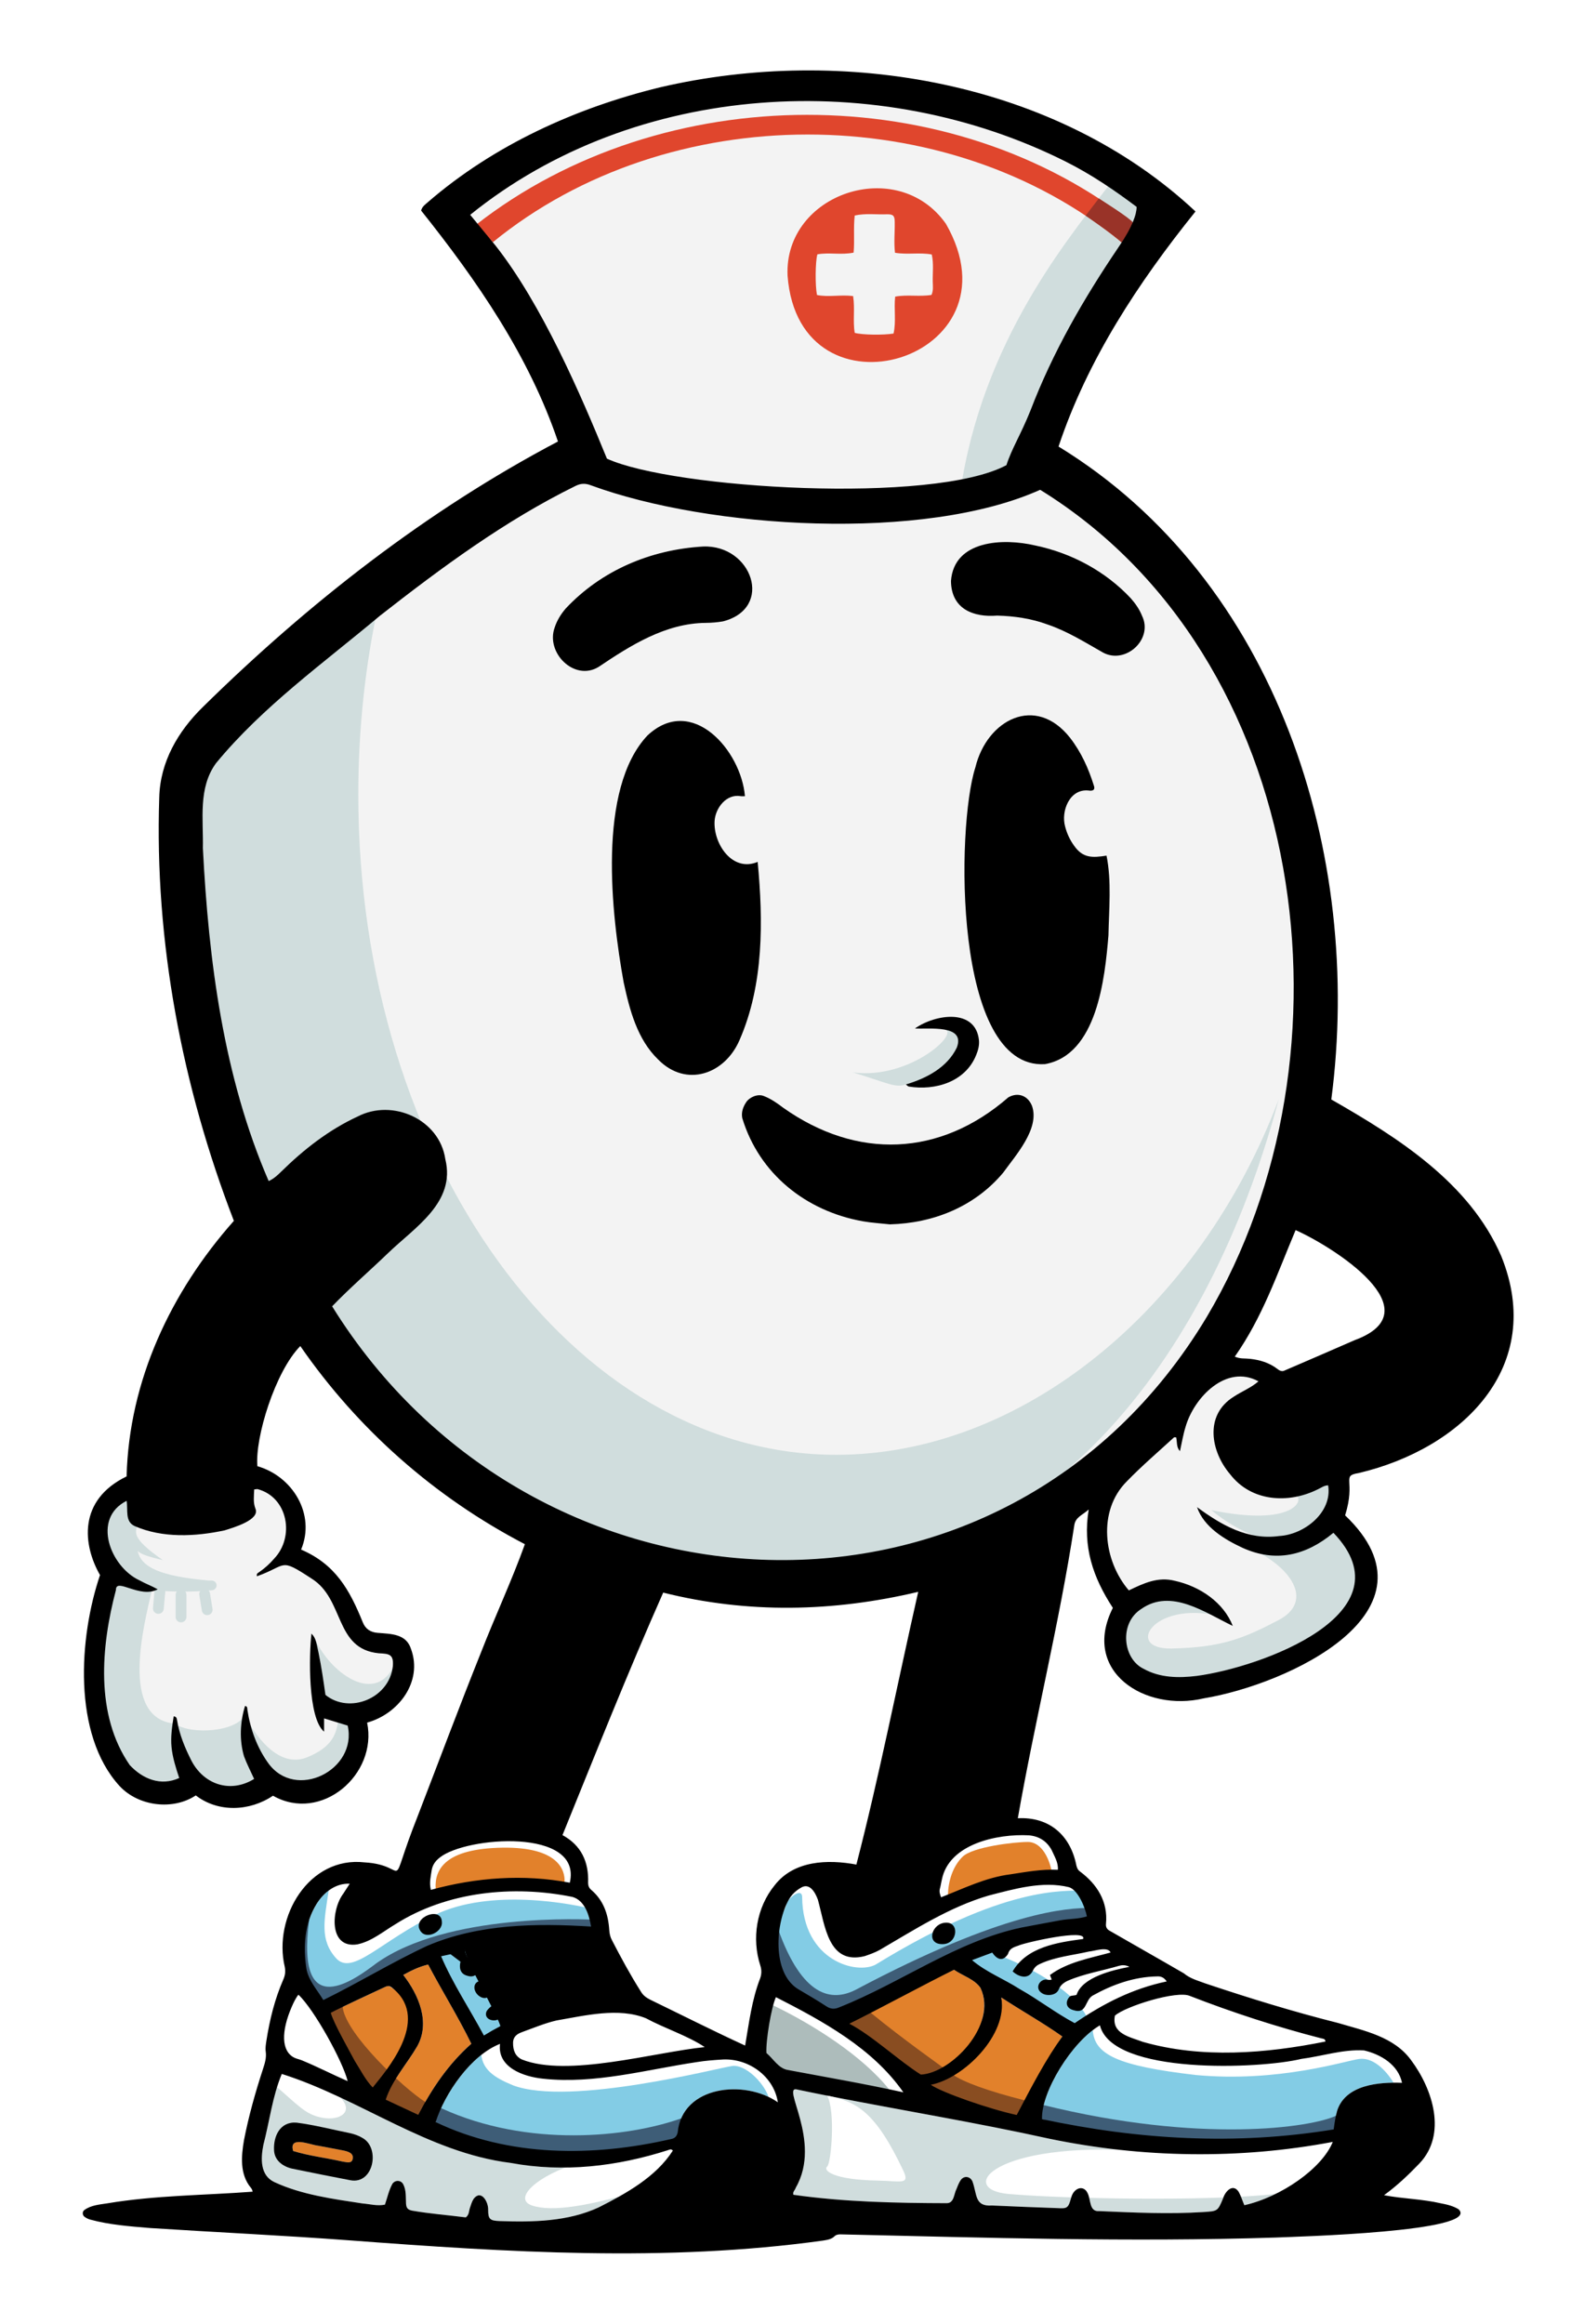 <svg width="90" height="132" viewBox="0 0 90 132" fill="none" xmlns="http://www.w3.org/2000/svg">
<g filter="url(#filter0_d_490_2300)">
<path d="M58.923 22.944L53.063 24.601H43.23L32.719 22.944L22.328 28.606L11.507 39.101L10.286 49.182L14.122 64.235L23.441 77.769L33.55 84.619L49.709 85.779L60.413 81.912L69.947 71.969L74.413 60.092V49.597L72.529 38.268L66.281 27.043L58.923 22.944Z" fill="#F3F3F3"/>
<path d="M10.36 47.005C10.36 67.715 27.853 85.363 45.18 85.363C59.168 85.363 68.606 73.562 72.654 58.449C68.124 70.447 57.998 78.639 47.519 78.639C32.519 78.639 20.358 61.85 20.358 41.14C20.358 37.351 20.765 33.694 21.522 30.247L11.508 39.101L11.148 38.621C10.632 41.317 10.36 44.123 10.36 47.005Z" fill="#D0DDDD"/>
<path d="M16.352 84.36L16.743 83.142L15.962 81.096L15.082 80.073H13.617L7.707 80.585L6.73 80.998L5.558 82.508L6.29 84.895L6.144 85.577L5.915 87.282L5.558 92.007L5.915 95.125L8.781 97.804H10.286L11.507 97.268L13.08 98.243L15.815 97.453H17.321L19.185 97.122L20.455 93.664L22.067 92.641L23.093 89.913L21.97 89.158H20.504L19.088 85.779L16.352 84.36Z" fill="#F3F3F3"/>
<path d="M7.8 82.653C7.735 82.999 7.367 83.322 9.253 84.62C8.342 84.404 7.995 84.274 7.822 84.101C8.028 85.043 9.133 85.533 11.843 85.779H12.028C12.182 85.779 12.306 85.903 12.306 86.056C12.306 86.196 12.201 86.314 12.062 86.331C11.577 86.39 9.859 86.488 8.636 86.297C7.021 86.045 6.223 85.21 6.223 85.21L5.557 83.249L6.845 80.585H7.707L7.8 82.653L7.8 82.653Z" fill="#D0DDDD"/>
<path d="M11.579 86.252L11.579 86.252C11.746 86.225 11.904 86.339 11.931 86.505L12.074 87.391C12.101 87.558 11.988 87.715 11.821 87.742L11.82 87.742C11.653 87.769 11.496 87.656 11.469 87.489L11.325 86.603C11.298 86.436 11.412 86.279 11.579 86.252Z" fill="#D0DDDD"/>
<path d="M10.286 86.285H10.286C10.456 86.285 10.593 86.422 10.593 86.591V87.85C10.593 88.019 10.456 88.156 10.286 88.156H10.286C10.117 88.156 9.979 88.019 9.979 87.85V86.591C9.979 86.422 10.117 86.285 10.286 86.285Z" fill="#D0DDDD"/>
<path d="M9.113 86.083L9.113 86.083C9.282 86.099 9.406 86.247 9.391 86.415L9.303 87.394C9.288 87.562 9.139 87.686 8.97 87.671L8.97 87.671C8.801 87.656 8.676 87.507 8.692 87.339L8.78 86.361C8.795 86.192 8.944 86.068 9.113 86.083Z" fill="#D0DDDD"/>
<path d="M8.637 86.297C8.163 88.351 6.792 93.606 9.925 93.91C10.902 94.58 13.473 94.357 13.9 93.423C14.734 95.026 16.016 96.406 17.46 95.817C18.905 95.229 19.108 94.458 19.21 93.768C19.312 93.078 18.172 92.693 18.172 92.693L17.926 89.158C18.742 90.948 21.175 92.814 22.328 90.745L22.54 92.196L20.227 93.261L20.155 95.532L18.874 97.454H14.639L11.693 97.662L10.286 97.804L7.868 97.662L5.558 94.574L5.065 89.64L6.098 85.923L6.291 84.895L8.637 86.297V86.297Z" fill="#D0DDDD"/>
<path d="M72.654 75.363V74.189L70.426 73.582L68.759 73.883L67.271 75.957L64.235 79.281L62.903 81.478L62.33 83.615L63.997 87.059L63.321 88.484L64.354 91.35L69.057 91.69L76.201 88.662L77.808 85.779L76.379 82.727L75.963 81.834L76.141 77.678L72.654 75.363Z" fill="#F3F3F3"/>
<path d="M73.62 80.95C74.124 81.135 73.594 82.759 68.827 81.782C71.025 83.592 72.852 83.591 72.852 83.591L75.527 82.271L75.818 79.973L73.62 80.95H73.62Z" fill="#D0DDDD"/>
<path d="M70.826 83.847C73.425 84.969 74.669 86.963 72.654 88.023C70.638 89.082 69.391 89.58 66.576 89.643C63.761 89.706 65.639 86.714 69.638 87.898C67.889 86.091 65.639 86.028 65.639 86.028L63.617 87.861V90.578L65.077 91.69H69.947L76.201 88.662L77.809 85.778L76.38 82.727L72.853 83.59L70.826 83.847L70.826 83.847Z" fill="#D0DDDD"/>
<path d="M28.392 122.165C27.843 122.144 27.734 122.062 27.737 121.522C27.751 121.08 27.346 120.349 26.915 120.896C26.813 121.051 26.76 121.241 26.699 121.419C26.639 121.595 26.663 121.802 26.466 121.956C25.47 121.828 24.422 121.75 23.418 121.572C23.171 121.521 23.092 121.429 23.071 121.185C23.05 120.812 23.091 120.41 22.91 120.07C22.78 119.828 22.442 119.82 22.293 120.054C22.094 120.42 22.008 120.836 21.872 121.231C21.433 121.321 21.029 121.198 20.596 121.164C18.908 120.905 17.16 120.677 15.6 119.955C14.769 119.576 14.812 118.604 14.965 117.836C15.317 116.494 15.475 115.092 16.011 113.806C20.455 115.21 24.31 118.279 29.016 118.861C32.015 119.419 35.069 119.062 37.955 118.135C38.042 118.108 38.127 118.047 38.23 118.161C37.263 119.667 35.581 120.593 34.019 121.386C32.266 122.197 30.286 122.23 28.392 122.165" fill="#D0DDDD"/>
<path d="M16.657 118.186C16.39 117.289 17.634 117.836 18.06 117.881C18.527 117.973 18.997 118.053 19.464 118.146C19.748 118.202 20.149 118.296 20.027 118.686C19.938 118.919 19.65 118.805 19.465 118.787C18.532 118.572 17.569 118.468 16.657 118.186H16.657Z" fill="#E2812B"/>
<path d="M70.701 121.264C70.586 120.991 70.516 120.754 70.381 120.505C70.054 120.009 69.619 120.467 69.497 120.865C69.188 121.609 69.19 121.6 68.374 121.652C66.404 121.778 64.436 121.683 62.468 121.599C61.868 121.653 61.995 120.953 61.792 120.573C61.636 120.239 61.296 120.208 61.047 120.479C60.897 120.643 60.861 120.85 60.798 121.05C60.694 121.379 60.599 121.449 60.262 121.437C58.962 121.388 57.663 121.341 56.364 121.281C55.374 121.351 55.523 120.665 55.258 119.926C55.133 119.612 54.764 119.566 54.58 119.846C54.476 120.002 54.409 120.185 54.339 120.361C54.195 120.64 54.211 121.141 53.799 121.149C50.894 121.142 47.956 121.081 45.08 120.672C45.024 120.507 45.175 120.412 45.216 120.267C46.746 117.615 44.301 114.373 45.324 114.7C50.076 115.694 54.877 116.439 59.618 117.486C64.91 118.586 70.425 118.672 75.726 117.668C75.115 119.181 72.785 120.797 70.701 121.265L70.701 121.264Z" fill="#D0DDDD"/>
<path d="M42.976 115.805C43.805 115.94 44.408 116.775 44.38 117.629C44.124 117.587 44.082 117.364 43.953 117.183C43.705 116.658 43.401 116.213 42.976 115.805Z" fill="white" stroke="black" stroke-miterlimit="10"/>
<path d="M44.197 115.42C42.345 114.113 38.762 114.455 38.505 117.127C38.459 117.332 38.359 117.465 38.135 117.505C33.697 118.524 28.924 118.535 24.753 116.543C25.281 114.897 26.755 112.747 28.411 112.099C28.245 113.453 29.769 113.968 30.861 114.079C33.815 114.393 36.708 113.565 39.605 113.132C40.093 113.051 40.59 113.016 41.085 112.986C42.542 112.923 43.969 113.941 44.197 115.42V115.42Z" fill="#83CCE5"/>
<path d="M40.042 112.282C37.148 112.579 32.245 114.015 29.654 112.987C29.271 112.805 29.144 112.455 29.151 112.035C29.158 111.675 29.393 111.529 29.667 111.429C30.313 111.194 30.953 110.925 31.619 110.769C33.22 110.496 35.151 110.015 36.705 110.646C37.78 111.226 39.063 111.63 40.041 112.282L40.042 112.282Z" fill="white"/>
<path d="M21.915 115.268C22.287 114.145 23.107 113.26 23.697 112.25C24.469 110.895 23.792 109.312 22.912 108.184C23.38 107.926 23.818 107.714 24.327 107.593C25.136 109.132 26.019 110.529 26.78 112.093C25.496 113.23 24.555 114.607 23.765 116.131C23.128 115.834 22.528 115.554 21.915 115.268Z" fill="#E2812B"/>
<path d="M16.578 109.99C16.675 109.767 16.797 109.506 16.956 109.307C17.847 110.139 19.477 113.09 19.754 114.217C18.886 113.841 18.044 113.402 17.163 113.04C17.039 112.985 16.85 112.949 16.721 112.884C15.973 112.511 15.973 111.382 16.578 109.99Z" fill="white"/>
<path d="M20.985 114.843C20.566 114.406 19.981 113.285 19.656 112.778C19.376 112.246 18.955 110.924 18.793 110.336C19.321 110.051 21.357 109.111 21.887 108.863C22.104 108.766 22.164 108.854 22.386 109C24.753 110.558 22.22 113.887 20.985 114.843V114.843Z" fill="#E2812B"/>
<path d="M33.585 105.435C30.459 105.243 27.205 105.276 24.273 106.532C22.26 107.467 20.368 108.634 18.372 109.61C18.013 109.014 17.549 108.532 17.414 107.849C17.216 106.582 17.298 105.256 17.99 104.144C18.403 103.488 19.075 102.962 19.872 103.002C19.728 103.223 19.614 103.396 19.502 103.57C18.82 104.476 18.661 106.703 20.302 106.448C21.114 106.278 21.766 105.719 22.464 105.304C25.401 103.438 29.17 103.069 32.532 103.754C33.227 103.959 33.467 104.764 33.585 105.435H33.585Z" fill="#83CCE5"/>
<path d="M24.48 103.351C24.381 102.938 24.475 102.606 24.521 102.269C24.566 101.943 24.738 101.707 24.989 101.514C26.476 100.317 33.102 99.811 32.376 102.944C29.753 102.444 27.055 102.644 24.48 103.351Z" fill="white"/>
<path d="M44.087 109.446C46.758 110.811 49.579 112.341 51.328 114.852C49.139 114.37 46.933 113.991 44.724 113.575C44.213 113.462 43.936 112.945 43.548 112.619C43.503 111.933 43.824 110.01 44.087 109.446Z" fill="white"/>
<path d="M52.171 114.455C54.061 114.086 57.273 111.575 56.89 109.465C58.078 110.241 59.273 110.91 60.362 111.68C59.445 112.926 58.715 115.029 57.891 116.599C56.362 116.272 52.812 114.9 52.171 114.455Z" fill="#E2812B"/>
<path d="M54.208 107.89C54.704 108.233 55.382 108.43 55.713 108.925C56.701 111.051 53.87 114.383 52.171 114.455C50.932 114.312 48.299 111.699 47.735 110.586C49.178 109.883 52.788 108.577 54.208 107.89Z" fill="#E2812B"/>
<path d="M62.497 111.046C63.203 113.884 71.628 113.521 73.937 112.953C75.117 112.8 76.313 112.399 77.504 112.471C78.469 112.698 79.45 113.29 79.662 114.314C78.341 114.26 76.466 114.422 75.982 115.875C75.876 116.238 75.829 116.574 75.778 116.958C70.198 117.874 64.687 117.544 59.206 116.374C59.153 114.826 60.903 111.973 62.497 111.046H62.497Z" fill="#83CCE5"/>
<path d="M63.347 110.496C63.948 109.962 66.874 109.051 67.605 109.376C70.046 110.324 72.532 111.132 75.069 111.784C75.172 111.811 75.304 111.807 75.309 111.966C71.927 112.647 68.288 112.947 64.925 111.983C64.187 111.701 63.144 111.524 63.347 110.496V110.496Z" fill="white"/>
<path d="M61.169 109.312C61.038 109.371 60.87 109.333 60.776 109.415C60.519 109.694 60.542 110.07 61.005 110.188C61.765 110.431 61.631 109.601 62.096 109.349C63.219 108.725 64.447 108.287 65.741 108.267C65.96 108.251 66.142 108.328 66.29 108.553C64.347 108.959 62.69 109.808 61.063 110.923C59.982 110.349 58.994 109.577 57.923 108.978C57.037 108.408 56.031 108.025 55.23 107.342C55.642 107.189 55.997 107.056 56.377 106.914C56.654 107.319 56.985 107.443 57.274 106.99C57.354 106.675 57.61 106.605 57.865 106.516C58.172 106.361 61.8 105.529 61.54 106.142C60.076 106.338 58.349 106.591 57.536 107.982C57.905 108.316 58.449 108.458 58.693 107.925C58.788 107.737 58.923 107.627 59.102 107.552C59.973 107.151 60.944 107.069 61.872 106.854C62.191 106.831 62.937 106.544 63.102 106.909C61.916 107.239 60.663 107.446 59.657 108.187C59.698 108.296 59.723 108.364 59.755 108.447C59.624 108.484 59.534 108.461 59.413 108.442C59.023 108.472 58.803 108.967 59.196 109.215C59.466 109.405 60.012 109.353 60.149 109.017C60.253 108.762 60.438 108.622 60.666 108.514C61.593 108.112 62.609 107.952 63.576 107.667C63.747 107.622 63.928 107.6 64.173 107.724C63.221 107.904 61.495 108.309 61.168 109.312H61.169Z" fill="white"/>
<path d="M60.224 105.084C59.489 105.214 58.759 105.36 58.025 105.494C54.32 106.283 51.198 108.629 47.711 110.013C47.448 110.134 47.218 110.14 46.959 109.97C46.433 109.624 45.887 109.308 45.345 108.986C43.851 108.069 44.058 105.233 44.829 103.89C44.984 103.622 45.207 103.407 45.474 103.251C45.989 102.897 46.322 103.492 46.473 103.913C46.879 105.378 47.061 107.642 49.139 107.113C49.427 107.014 49.719 106.911 49.984 106.763C51.98 105.602 53.933 104.334 56.17 103.675C57.636 103.299 59.233 102.829 60.737 103.199C61.25 103.353 61.658 104.349 61.756 104.858C61.252 105.019 60.735 104.986 60.224 105.084Z" fill="white"/>
<path d="M53.516 102.763C53.923 100.729 56.683 100.157 58.459 100.253C59.037 100.304 59.475 100.583 59.75 101.086C59.908 101.445 60.142 101.802 60.105 102.211C59.172 102.167 58.317 102.332 57.41 102.469C56.004 102.646 54.765 103.27 53.469 103.773C53.343 103.423 53.361 103.42 53.434 103.16C53.378 103.095 53.568 102.824 53.516 102.763H53.516Z" fill="white"/>
<path d="M26.164 107.432C26.078 107.782 26.154 108.113 26.512 108.219C26.802 108.322 27.023 108.266 27.195 107.994C27.317 107.803 27.47 107.68 27.683 107.628C29.198 107.194 30.793 107.28 32.35 107.334C33.076 107.366 33.788 107.516 34.481 107.659C34.614 107.824 34.756 107.953 34.76 108.169C34.579 108.219 34.451 108.116 34.313 108.074C34.002 107.981 33.7 107.853 33.386 107.782C31.65 107.403 29.119 107.497 27.64 108.518C27.444 108.528 27.308 108.512 27.188 108.548C26.834 108.697 26.912 109.156 27.226 109.383C27.451 109.553 27.714 109.54 27.869 109.298C28.318 108.605 31.084 108.22 31.899 108.39C31.657 108.511 31.476 108.545 31.292 108.577C30.591 108.698 29.918 108.904 29.286 109.235C28.782 109.553 27.994 109.743 27.654 110.232C27.422 110.721 28.154 110.942 28.449 110.603C30.104 109.331 32.337 109.07 34.367 108.956C34.614 108.943 34.864 108.967 35.111 108.99C35.376 109.014 35.49 109.195 35.584 109.513C32.689 109.469 29.962 110.09 27.494 111.626C26.695 110.132 25.716 108.662 25.063 107.124C25.242 107.085 25.423 107.045 25.599 107.007C25.799 107.157 25.98 107.293 26.164 107.432V107.432Z" fill="white" stroke="black" stroke-miterlimit="10"/>
<path d="M26.419 106.767C28.701 106.065 31.212 106.155 33.568 106.39C33.79 106.448 33.99 106.549 34.048 106.805C33.876 106.902 33.734 106.828 33.594 106.774C32.296 106.393 30.892 106.498 29.555 106.546C28.676 106.608 27.812 106.764 27.005 107.147C26.858 107.195 26.709 107.286 26.555 107.197C26.494 107.061 26.431 106.934 26.42 106.767L26.419 106.767Z" fill="white" stroke="black" stroke-miterlimit="10"/>
<path d="M36.771 120.326C33.415 121.333 31.367 121.66 30.233 121.282C29.1 120.905 30.513 119.55 32.986 118.831C35.459 118.111 38.436 117.675 38.436 117.675L38.336 119.244L36.771 120.326H36.771Z" fill="white"/>
<path d="M15.568 114.412C16.937 115.57 17.335 116.123 18.335 116.3C19.334 116.476 20.128 115.944 19.328 115.14C18.527 114.337 16.988 113.353 16.988 113.353H16.141L15.568 114.413L15.568 114.412Z" fill="white"/>
<path d="M72.472 120.626C68.487 121.067 60.267 120.892 57.303 120.626C54.339 120.36 56.402 117.607 64.888 118.182L76.396 117.249L76.799 119.072L73.626 120.895L72.472 120.626" fill="white"/>
<path d="M53.549 54.466C54.783 54.442 51.824 57.358 48.458 56.917C50.44 57.521 50.861 57.809 51.47 57.602C52.079 57.394 53.967 57.057 53.967 57.057L54.953 55.187L54.545 54.361L53.549 54.466V54.466Z" fill="#D0DDDD"/>
<path d="M62.086 111.324L62.497 110.586L62.941 111.324L65.787 112.597L72.211 112.982L75.892 112.357L77.433 112.191L78.921 112.817L79.913 113.789L79.662 114.314L79.182 114.31C78.738 113.581 78.007 112.852 77.224 112.956C76.441 113.06 72.628 114.31 67.928 113.867C63.489 113.347 62.197 112.713 62.086 111.324Z" fill="white"/>
<path d="M75.921 116.176C74.527 116.853 68.201 117.78 59.265 115.57C58.514 116.675 59.206 116.374 59.206 116.374L62.875 117.485L72.382 117.629L76.396 117.249L75.921 116.176L75.921 116.176Z" fill="#3E5D77"/>
<path d="M58.206 115.305C56.168 114.793 54.706 114.26 54.136 113.844C53.566 113.428 51.344 111.864 49.478 110.336L47.735 110.586L52.321 115.04L57.891 116.599L58.507 115.928L58.206 115.305Z" fill="#894D21"/>
<path d="M50.511 114.677C49.011 112.802 46.236 111.012 43.871 109.885L43.543 110.586L42.843 112.45L44.197 114.088L50.511 115.04V114.677V114.677Z" fill="#ADBCBB"/>
<path d="M61.755 110.586C61.169 109.312 59.008 107.89 56.377 106.915L55.492 106.727L54.776 107.007V107.593L60.761 111.342L61.756 110.586H61.755Z" fill="#83CCE5"/>
<path d="M61.698 103.388C60.401 103.416 57.065 103.111 49.757 107.593C48.686 108.183 45.619 107.398 45.577 103.773C45.577 103.167 44.735 103.843 44.682 104.181C44.629 104.518 43.896 105.558 43.896 105.558L44.381 109.034L47.616 111.046L51.826 108.733L58.915 105.586L61.622 105.614L62.086 104.883L61.954 104.375L61.698 103.388Z" fill="#83CCE5"/>
<path d="M61.954 104.375C60.67 104.389 57.121 104.515 48.605 109.034C47.26 109.716 45.579 109.455 44.197 105.544C43.678 105.06 43.543 106.851 43.543 106.851L45.306 109.61L47.616 111.046L55.491 106.727L61.954 105.432V104.375V104.375Z" fill="#3E5D77"/>
<path d="M38.702 116.333C35.677 117.411 29.993 118.015 25.063 115.75C24.726 115.549 24.753 116.543 24.753 116.543L25.55 117.997L31.727 118.831L39.311 117.628L38.702 116.333Z" fill="#3E5D77"/>
<path d="M24.163 115.4C22.888 114.588 19.741 111.611 19.481 110.09V109.849L18.645 110.173L18.438 110.646L19.033 111.626L20.201 114.361L22.251 116.427L24.347 116.801L24.163 115.4" fill="#894D21"/>
<path d="M28.434 111.092C28.16 110.213 26.467 107.437 26.419 106.768C26.372 106.099 25.063 106.768 25.063 106.768L24.45 107.217L27.334 112.462L28.433 111.092" fill="#83CCE5"/>
<path d="M43.678 115.14C43.373 114.243 42.324 113.27 41.621 113.353C40.918 113.436 32.38 115.669 29.151 114.455C28.095 114.018 27.311 113.549 27.334 112.462C27.358 111.375 28.434 111.627 28.434 111.627L29.003 113.033L33.35 113.807L41.557 112.462L44.197 114.088V115.42L43.679 115.14H43.678Z" fill="white"/>
<path d="M34.048 104.537C32.365 104.073 27.848 103.282 24.752 104.753C21.657 106.223 20.027 108.269 19.096 107.235C18.165 106.201 18.414 105.103 18.677 103.389C18.941 101.674 20.493 102.525 20.493 102.525L20.532 103.065L20.144 104.189L26.08 103.389H33.064L34.048 104.537H34.048Z" fill="white"/>
<path d="M34.048 105.067C33.203 104.999 25.405 104.668 21.393 107.515C20.244 108.374 16.78 111.046 17.564 105.064C17.551 103.895 16.62 105.785 16.62 105.785L17.321 108.822L18.152 110.101L19.482 109.848L25.334 106.47L33.855 105.91L34.048 105.067L34.048 105.067Z" fill="#3E5D77"/>
<path d="M59.734 102.196C59.604 101.608 59.203 100.631 58.401 100.631C57.599 100.631 55.262 100.914 54.696 101.467C54.129 102.02 53.884 102.85 53.859 103.618C53.834 104.385 55.958 103.388 55.958 103.388L59.793 102.537L59.734 102.196" fill="#E2812B"/>
<path d="M32.077 102.891C32.113 102.269 31.759 100.905 28.542 100.955C25.325 101.006 24.687 102.167 24.753 103.279C24.818 104.391 25.334 103.388 25.334 103.388L31.809 103.352L32.077 102.891Z" fill="#E2812B"/>
<path d="M63.295 6.148L56.272 2.523L50.44 1.152H40.474L29.022 5.354L24.3 7.493L30.733 15.009L32.719 22.944L45.351 24.601L56.051 23.756L58.923 22.944L63.295 12.614L66.272 8.164L63.295 6.148Z" fill="#F3F3F3"/>
<path d="M63.295 6.147C61.122 9.048 56.143 14.725 54.676 23.223L56.051 23.756L58.659 22.28L65.933 7.113L63.295 6.148L63.295 6.147Z" fill="#D0DDDD"/>
<path d="M28.003 9.759C37.966 1.618 53.801 1.583 63.735 9.772C63.735 9.772 64.244 9.323 64.582 8.833C54.066 0.381 37.647 0.483 27.052 8.765L28.004 9.759H28.003Z" fill="#E0462D"/>
<path d="M62.431 7.274L61.683 8.25C61.683 8.25 63.214 9.292 63.735 9.772H64.098C64.098 9.772 64.521 8.884 64.36 8.63C64.198 8.376 62.431 7.274 62.431 7.274Z" fill="#993328"/>
<path d="M7.193 79.865C4.416 81.215 4.703 83.76 5.683 85.47C4.485 88.996 4.113 94.508 6.782 97.441C7.877 98.629 9.851 98.837 11.124 97.986C12.398 98.971 14.193 98.894 15.51 98.003C18.252 99.562 21.465 96.803 20.859 93.851C22.648 93.357 24.029 91.524 23.357 89.68C23.083 88.797 22.223 88.816 21.448 88.751C21.05 88.717 20.765 88.534 20.613 88.155C19.857 86.285 19.049 84.858 17.108 84.022C17.947 82.021 16.627 79.856 14.624 79.286C14.48 77.668 15.634 73.91 17.063 72.462C20.332 77.192 24.704 81.051 29.823 83.717C29.075 85.795 28.134 87.8 27.331 89.861C26.095 92.942 24.934 96.052 23.738 99.149C21.915 103.744 23.4 101.945 20.724 101.791C17.55 101.423 15.509 104.9 16.18 107.73C16.232 107.997 16.198 108.211 16.098 108.442C15.613 109.551 15.325 110.715 15.139 111.906C15.107 112.113 15.069 112.329 15.098 112.532C15.149 112.889 15.047 113.206 14.94 113.534C14.507 114.859 14.13 116.2 13.863 117.569C13.707 118.476 13.619 119.492 14.24 120.257C14.294 120.307 14.339 120.405 14.356 120.496C11.616 120.704 8.834 120.699 6.104 121.157C5.655 121.228 5.18 121.259 4.8 121.533C4.663 121.625 4.673 121.832 4.809 121.927C4.901 121.992 5.006 122.048 5.114 122.078C6.219 122.381 7.375 122.464 8.515 122.56C12.292 122.804 16.073 122.979 19.847 123.26C28.79 123.931 37.832 124.513 46.753 123.275C46.995 123.234 47.242 123.208 47.436 123.012C47.505 122.942 47.648 122.917 47.757 122.92C55.99 123.108 64.235 123.367 72.469 123.101C73.617 123.052 84.143 122.775 82.881 121.5C82.568 121.304 82.214 121.224 81.856 121.155C80.783 120.907 79.712 120.902 78.638 120.696C79.388 120.148 80 119.566 80.635 118.908C82.24 117.242 81.403 114.666 80.175 113.025C79.204 111.687 77.515 111.356 76.019 110.911C73.478 110.272 70.977 109.501 68.494 108.669C68.069 108.508 67.627 108.398 67.261 108.091C65.864 107.28 64.439 106.477 63.036 105.667C62.891 105.584 62.822 105.462 62.839 105.287C62.964 104.024 62.34 103.035 61.362 102.307C61.244 102.227 61.197 102.112 61.16 101.977C60.827 100.255 59.627 99.193 57.831 99.283C58.804 93.73 60.182 88.233 61.039 82.648C61.103 82.173 61.502 82.068 61.858 81.747C61.512 83.858 62.089 85.585 63.23 87.334C61.41 90.945 65.055 93.264 68.395 92.473C73.145 91.69 82.164 87.547 76.427 82.078C77.052 80.082 76.176 79.836 77.2 79.675C83.07 78.287 87.846 73.644 85.298 67.352C83.497 63.187 79.442 60.626 75.642 58.455C77.469 44.549 72.555 28.955 60.144 21.365C61.792 16.425 64.677 12.051 67.926 8.012C60.018 0.609 47.87 -1.458 37.49 0.964C32.692 2.136 28.05 4.248 24.3 7.493C24.161 7.619 23.992 7.723 23.927 7.96C27.105 11.943 30.053 16.211 31.702 21.078C24.243 25.009 17.527 30.259 11.527 36.159C10.113 37.541 9.1 39.282 9.049 41.288C8.774 49.478 10.342 57.709 13.288 65.349C9.711 69.381 7.331 74.425 7.193 79.865ZM16.578 109.99C16.675 109.767 16.797 109.506 16.956 109.307C17.847 110.139 19.477 113.09 19.754 114.217C18.886 113.84 18.044 113.402 17.163 113.039C17.039 112.985 16.85 112.948 16.721 112.884C15.973 112.511 15.973 111.382 16.578 109.99ZM59.101 23.823C74.447 33.297 77.41 55.927 68.57 70.8C57.075 89.987 30.301 88.638 18.871 70.204C19.879 69.158 20.986 68.204 22.034 67.195C23.565 65.714 25.907 64.311 25.302 61.844C24.973 59.58 22.303 58.396 20.327 59.42C18.689 60.174 17.257 61.295 15.978 62.554C15.773 62.752 15.568 62.951 15.266 63.09C12.698 57.16 11.854 50.586 11.527 44.176C11.562 42.549 11.247 40.756 12.273 39.353C14.924 36.132 18.4 33.651 21.587 30.977C25.091 28.238 28.691 25.575 32.696 23.605C32.99 23.456 33.257 23.444 33.571 23.566C40.306 26.041 52.505 26.789 59.101 23.822L59.101 23.823ZM52.171 86.423C50.989 91.635 49.951 96.918 48.658 101.915C47.031 101.61 45.103 101.676 44.007 103.1C42.985 104.356 42.702 106.115 43.198 107.644C43.277 107.888 43.28 108.113 43.195 108.365C42.713 109.603 42.56 110.902 42.337 112.196C40.534 111.369 38.747 110.464 36.954 109.595C36.726 109.484 36.536 109.344 36.405 109.116C35.813 108.18 35.287 107.209 34.778 106.226C34.674 106.036 34.631 105.847 34.617 105.631C34.561 104.747 34.295 103.949 33.592 103.352C33.466 103.244 33.416 103.118 33.415 102.952C33.46 101.768 33.029 100.822 31.959 100.241C33.831 95.634 35.666 91.012 37.682 86.466C42.481 87.67 47.344 87.569 52.171 86.423H52.171ZM14.444 80.606C14.566 80.594 14.606 80.579 14.639 80.588C16.374 81.056 16.75 83.309 15.576 84.537C15.326 84.829 15.044 85.083 14.728 85.302C14.659 85.35 14.556 85.384 14.601 85.538C16.355 84.91 15.85 84.457 17.694 85.663C19.593 86.838 18.984 89.67 21.531 89.913C22.118 89.939 22.375 89.971 22.321 90.647C22.126 92.47 19.862 93.387 18.491 92.277C18.377 91.462 18.263 90.688 18.1 89.89C17.944 89.117 17.907 89.026 17.697 88.793C17.556 89.989 17.482 93.597 18.414 94.365V93.61C18.873 93.75 19.301 93.881 19.755 94.02C20.323 96.549 16.783 98.317 15.233 96.141C14.597 95.256 14.22 94.206 14.057 93.132C14.045 93.049 14.076 92.932 13.923 92.905C13.64 93.818 13.593 94.851 13.866 95.769C14.029 96.207 14.247 96.626 14.44 97.05C13.064 97.896 11.567 97.344 10.877 96.014C10.504 95.278 10.19 94.525 10.058 93.705C10.043 93.616 10.031 93.511 9.869 93.494C9.778 94.072 9.688 94.661 9.747 95.246C9.808 95.845 9.993 96.43 10.184 96.998C9.119 97.481 8.099 97.042 7.374 96.266C5.394 93.41 5.74 89.523 6.587 86.317C6.578 85.581 7.949 86.827 8.96 86.279C8.615 86.084 8.264 85.96 7.924 85.769C6.274 85.004 5.198 82.256 7.195 81.253C7.28 81.786 7.091 82.418 7.641 82.682C9.232 83.381 11.096 83.288 12.767 82.929C13.223 82.783 14.798 82.341 14.512 81.693C14.375 81.344 14.43 80.985 14.443 80.606H14.444ZM75.463 80.372C75.713 81.909 74.109 83.173 72.681 83.252C70.884 83.499 69.391 82.622 68.014 81.612C68.395 82.736 69.571 83.446 70.603 83.924C72.484 84.774 74.203 84.364 75.763 83.068C80.161 87.652 71.614 90.724 67.987 91.2C66.963 91.325 65.902 91.31 64.976 90.793C63.793 90.226 63.572 88.2 64.846 87.394C66.546 86.204 68.47 87.608 70.043 88.357C69.526 87.029 68.182 86.11 66.75 85.796C65.788 85.55 64.983 85.936 64.138 86.341C62.686 84.645 62.349 81.818 64.023 80.148C64.874 79.271 65.803 78.475 66.704 77.65C66.724 77.633 66.773 77.648 66.828 77.648C66.891 77.915 66.831 78.219 67.044 78.427C67.152 77.947 67.223 77.495 67.358 77.062C67.833 75.385 69.677 73.466 71.504 74.465C71.077 74.839 70.565 75.029 70.099 75.339C68.403 76.391 68.808 78.471 69.886 79.734C71.082 81.298 73.19 81.44 74.878 80.598C75.066 80.515 75.234 80.375 75.463 80.372L75.463 80.372ZM70.701 121.264C70.585 120.991 70.516 120.755 70.38 120.505C70.054 120.009 69.619 120.467 69.497 120.865C69.188 121.609 69.189 121.6 68.374 121.653C66.404 121.779 64.436 121.683 62.468 121.599C61.868 121.653 61.995 120.953 61.792 120.573C61.636 120.239 61.296 120.208 61.047 120.48C60.897 120.643 60.861 120.85 60.798 121.05C60.694 121.379 60.598 121.449 60.262 121.437C58.962 121.389 57.663 121.341 56.364 121.281C55.374 121.351 55.522 120.665 55.258 119.926C55.133 119.612 54.764 119.567 54.58 119.846C54.476 120.003 54.409 120.185 54.338 120.361C54.195 120.641 54.211 121.141 53.799 121.149C50.893 121.142 47.956 121.081 45.08 120.672C45.023 120.508 45.174 120.413 45.215 120.268C46.746 117.615 44.3 114.373 45.324 114.7C45.88 114.817 46.437 114.93 46.995 115.04C51.199 115.872 55.432 116.561 59.618 117.486C64.91 118.586 70.424 118.672 75.726 117.668C75.115 119.181 72.785 120.797 70.7 121.265L70.701 121.264ZM62.496 111.046C63.202 113.885 71.627 113.522 73.937 112.954C75.117 112.801 76.313 112.399 77.504 112.472C78.468 112.699 79.449 113.29 79.661 114.314C78.341 114.26 76.466 114.422 75.981 115.876C75.876 116.238 75.829 116.575 75.778 116.959C70.198 117.875 64.686 117.544 59.205 116.375C59.153 114.826 60.903 111.974 62.496 111.046H62.496ZM21.871 121.232C21.433 121.322 21.029 121.199 20.595 121.165C18.908 120.906 17.16 120.678 15.599 119.956C14.769 119.577 14.811 118.605 14.965 117.837C15.317 116.495 15.475 115.093 16.011 113.807C20.455 115.211 24.31 118.28 29.016 118.862C32.014 119.42 35.069 119.063 37.955 118.136C38.042 118.108 38.127 118.048 38.23 118.162C37.263 119.668 35.581 120.594 34.019 121.387C32.265 122.198 30.286 122.231 28.392 122.166C27.843 122.144 27.734 122.063 27.736 121.523C27.751 121.081 27.346 120.35 26.915 120.897C26.812 121.052 26.76 121.241 26.699 121.42C26.639 121.595 26.663 121.803 26.466 121.956C25.47 121.828 24.422 121.75 23.417 121.573C23.171 121.521 23.091 121.43 23.07 121.186C23.05 120.813 23.09 120.411 22.909 120.071C22.779 119.828 22.442 119.821 22.292 120.055C22.093 120.42 22.008 120.836 21.871 121.232V121.232ZM44.197 115.42C42.345 114.113 38.762 114.455 38.505 117.128C38.459 117.332 38.359 117.465 38.135 117.505C33.697 118.525 28.924 118.535 24.752 116.543C25.281 114.897 26.754 112.747 28.41 112.099C28.245 113.453 29.769 113.969 30.86 114.079C33.814 114.394 36.707 113.565 39.605 113.132C40.093 113.052 40.59 113.017 41.085 112.987C42.541 112.923 43.968 113.941 44.197 115.42V115.42ZM61.755 104.858C61.251 105.019 60.734 104.986 60.223 105.084C59.489 105.214 58.758 105.361 58.024 105.495C54.319 106.283 51.197 108.63 47.71 110.013C47.447 110.134 47.218 110.141 46.958 109.97C46.432 109.624 45.886 109.309 45.344 108.987C43.85 108.07 44.057 105.234 44.828 103.891C44.983 103.623 45.206 103.408 45.473 103.251C45.988 102.898 46.321 103.493 46.472 103.914C46.878 105.379 47.06 107.642 49.138 107.113C49.426 107.014 49.718 106.911 49.983 106.764C51.979 105.603 53.932 104.334 56.17 103.675C57.635 103.299 59.232 102.83 60.737 103.199C61.249 103.353 61.657 104.35 61.755 104.858ZM73.615 65.875C75.715 66.809 81.51 70.452 76.977 72.123C75.649 72.707 74.315 73.278 72.982 73.853C72.841 73.927 72.692 73.856 72.567 73.752C72.111 73.406 71.586 73.249 71.027 73.187C70.713 73.152 70.474 73.2 70.159 73.062C71.74 70.808 72.552 68.394 73.615 65.874V65.875ZM33.584 105.436C30.458 105.243 27.204 105.277 24.273 106.532C22.26 107.468 20.367 108.634 18.371 109.61C18.013 109.015 17.548 108.532 17.414 107.85C17.216 106.582 17.298 105.257 17.99 104.145C18.402 103.488 19.074 102.962 19.871 103.003C19.727 103.224 19.613 103.396 19.502 103.571C18.819 104.476 18.66 106.704 20.302 106.448C21.114 106.279 21.766 105.72 22.464 105.304C25.401 103.439 29.17 103.069 32.532 103.754C33.226 103.96 33.467 104.764 33.584 105.436H33.584ZM27.157 8.739L26.715 8.203C36.099 0.62 49.932 -0.164 60.579 5.193C62.003 5.909 63.313 6.797 64.581 7.751C64.581 8.157 64.356 8.872 63.556 10.036C61.565 12.976 59.819 15.999 58.55 19.318C57.999 20.692 57.486 21.477 57.184 22.422C53.01 24.661 38.236 23.767 34.485 22.054C32.996 18.406 30.789 13.301 28.158 9.954M63.347 110.496C63.948 109.962 66.874 109.051 67.605 109.376C70.046 110.324 72.532 111.132 75.069 111.785C75.172 111.811 75.304 111.807 75.309 111.967C71.927 112.647 68.288 112.947 64.925 111.983C64.187 111.701 63.144 111.524 63.347 110.496V110.496ZM40.042 112.282C37.148 112.58 32.245 114.016 29.654 112.987C29.271 112.805 29.144 112.455 29.151 112.035C29.158 111.675 29.393 111.529 29.667 111.429C30.313 111.195 30.953 110.926 31.619 110.77C33.22 110.496 35.151 110.015 36.705 110.647C37.78 111.227 39.063 111.63 40.041 112.282L40.042 112.282ZM44.087 109.446C46.758 110.812 49.579 112.341 51.328 114.852C49.139 114.37 46.933 113.991 44.724 113.576C44.213 113.462 43.936 112.946 43.548 112.62C43.503 111.934 43.824 110.011 44.087 109.446ZM21.915 115.268C22.287 114.145 23.107 113.26 23.697 112.251C24.469 110.896 23.792 109.313 22.912 108.184C23.38 107.927 23.818 107.714 24.327 107.593C25.136 109.133 26.019 110.529 26.78 112.093C25.496 113.23 24.555 114.607 23.765 116.132C23.128 115.835 22.528 115.554 21.915 115.268ZM52.887 114.424C54.777 114.056 57.273 111.575 56.89 109.465C58.078 110.242 59.273 110.91 60.361 111.681C59.445 112.926 58.592 114.568 57.768 116.139C56.239 115.812 53.527 114.869 52.887 114.424ZM54.208 107.891C54.704 108.233 55.382 108.43 55.713 108.925C56.701 111.051 54.019 113.773 52.32 113.845C51.09 113.074 49.551 111.627 48.258 110.953C49.702 110.25 52.788 108.578 54.208 107.891ZM61.169 109.313C61.038 109.372 60.871 109.333 60.776 109.415C60.52 109.694 60.542 110.07 61.005 110.188C61.765 110.431 61.631 109.602 62.097 109.349C63.219 108.726 64.447 108.288 65.742 108.268C65.96 108.252 66.142 108.329 66.29 108.553C64.348 108.96 62.691 109.808 61.063 110.923C59.982 110.349 58.994 109.578 57.923 108.979C57.037 108.409 56.031 108.025 55.23 107.343C55.642 107.189 55.998 107.056 56.377 106.915C56.655 107.319 56.986 107.443 57.275 106.991C57.354 106.675 57.61 106.606 57.866 106.517C58.172 106.361 61.8 105.529 61.541 106.142C60.076 106.338 58.35 106.591 57.536 107.983C57.905 108.317 58.449 108.459 58.693 107.926C58.789 107.737 58.924 107.627 59.102 107.552C59.974 107.151 60.945 107.069 61.872 106.854C62.192 106.831 62.938 106.544 63.102 106.91C61.916 107.239 60.663 107.447 59.657 108.187C59.698 108.296 59.724 108.364 59.755 108.448C59.624 108.484 59.535 108.461 59.414 108.442C59.023 108.473 58.804 108.967 59.196 109.215C59.467 109.406 60.013 109.353 60.15 109.017C60.254 108.762 60.438 108.623 60.666 108.515C61.593 108.113 62.609 107.953 63.576 107.667C63.747 107.623 63.928 107.6 64.173 107.725C63.221 107.905 61.495 108.309 61.169 109.313H61.169ZM26.164 107.432C26.078 107.782 26.154 108.113 26.512 108.219C26.802 108.323 27.023 108.266 27.195 107.994C27.317 107.803 27.47 107.68 27.683 107.628C29.198 107.194 30.793 107.28 32.35 107.335C33.076 107.366 33.788 107.516 34.481 107.66C34.614 107.825 34.756 107.953 34.76 108.169C34.579 108.219 34.451 108.116 34.313 108.074C34.002 107.981 33.7 107.853 33.386 107.782C31.65 107.404 29.119 107.497 27.64 108.518C27.444 108.528 27.308 108.512 27.188 108.548C26.834 108.697 26.912 109.156 27.226 109.383C27.451 109.553 27.714 109.54 27.869 109.298C28.318 108.605 31.084 108.22 31.899 108.39C31.657 108.511 31.476 108.545 31.292 108.577C30.591 108.698 29.918 108.904 29.286 109.235C28.782 109.553 27.994 109.744 27.654 110.232C27.422 110.721 28.154 110.942 28.449 110.603C30.104 109.331 32.337 109.07 34.367 108.956C34.614 108.943 34.864 108.967 35.111 108.99C35.376 109.014 35.49 109.195 35.584 109.513C32.689 109.469 29.962 110.09 27.494 111.626C26.695 110.132 25.716 108.662 25.063 107.124C25.242 107.085 25.423 107.046 25.599 107.007C25.799 107.157 25.98 107.294 26.164 107.432V107.432ZM53.516 102.763C53.923 100.729 56.683 100.158 58.459 100.253C59.038 100.304 59.475 100.583 59.751 101.086C59.908 101.445 60.142 101.802 60.105 102.211C59.173 102.167 58.318 102.332 57.41 102.469C56.004 102.646 54.765 103.271 53.469 103.773C53.343 103.423 53.379 103.388 53.434 103.16C53.468 102.976 53.516 102.763 53.516 102.763H53.516ZM24.48 103.352C24.381 102.938 24.475 102.606 24.521 102.27C24.566 101.943 24.738 101.707 24.989 101.514C26.476 100.318 33.102 99.811 32.376 102.945C29.753 102.445 27.055 102.644 24.48 103.352ZM21.177 114.578C20.757 114.141 20.487 113.584 20.162 113.077C19.881 112.545 18.955 110.924 18.793 110.336C19.321 110.051 21.357 109.111 21.887 108.863C22.104 108.766 22.185 108.826 22.386 109C24.45 110.792 21.915 113.649 21.177 114.578ZM26.419 106.767C28.701 106.065 31.212 106.155 33.568 106.39C33.79 106.448 33.99 106.549 34.048 106.805C33.876 106.902 33.734 106.828 33.594 106.774C32.296 106.393 30.892 106.498 29.555 106.546C28.676 106.608 27.812 106.764 27.005 107.147C26.858 107.195 26.709 107.286 26.555 107.197C26.494 107.061 26.431 106.934 26.42 106.767L26.419 106.767ZM42.976 115.805C43.805 115.94 44.408 116.774 44.38 117.628C44.124 117.587 44.082 117.364 43.953 117.183C43.705 116.658 43.401 116.213 42.976 115.805Z" fill="black"/>
<path d="M43.05 44.959C41.602 45.565 40.523 43.917 40.602 42.631C40.651 41.895 41.27 41.083 42.082 41.225C42.153 41.238 42.228 41.227 42.326 41.227C42.11 38.632 39.321 35.417 36.791 37.774C33.919 40.818 34.737 47.945 35.437 51.809C35.775 53.368 36.207 55.036 37.392 56.181C38.979 57.801 41.185 57.027 42.022 55.073C43.399 51.926 43.367 48.316 43.05 44.959Z" fill="black"/>
<path d="M62.87 44.603C62.064 44.731 61.525 44.75 61.027 44.038C60.79 43.71 60.62 43.347 60.52 42.956C60.269 42.078 60.775 40.791 61.847 40.904C62.109 40.946 62.239 40.857 62.149 40.618C61.846 39.647 61.432 38.73 60.806 37.919C58.843 35.417 56.074 36.885 55.42 39.587C54.325 42.958 54.156 56.759 59.368 56.448C62.333 55.924 62.776 51.581 62.98 49.136C63.008 47.654 63.165 46.049 62.87 44.602L62.87 44.603Z" fill="black"/>
<path d="M50.562 65.548C53.047 65.482 55.383 64.538 56.995 62.617C57.706 61.628 59.081 60.116 58.641 58.831C58.412 58.237 57.842 58.021 57.292 58.334C53.412 61.711 48.689 61.889 44.497 58.922C44.163 58.666 43.819 58.427 43.426 58.27C43.054 58.101 42.583 58.337 42.408 58.593C42.218 58.872 42.109 59.18 42.174 59.512C43.133 62.672 45.783 64.795 49.026 65.374C49.533 65.463 50.05 65.492 50.563 65.548L50.562 65.548Z" fill="black"/>
<path d="M39.951 27.045C36.955 27.22 34.17 28.406 32.145 30.563C31.87 30.884 31.648 31.238 31.516 31.644C30.992 33.074 32.629 34.719 34.007 33.886C35.84 32.653 37.819 31.399 40.11 31.382C40.433 31.378 40.759 31.352 41.077 31.297C43.996 30.546 42.727 26.936 39.951 27.045Z" fill="black"/>
<path d="M54.033 29.005C54.051 30.606 55.319 31.076 56.656 30.968C57.635 30.996 58.595 31.132 59.519 31.474C60.648 31.856 61.652 32.49 62.681 33.073C63.962 33.753 65.534 32.309 64.891 30.986C64.742 30.61 64.512 30.284 64.245 29.98C62.805 28.443 60.876 27.414 58.818 26.985C57.011 26.562 54.201 26.669 54.033 29.005L54.033 29.005Z" fill="black"/>
<path d="M51.987 54.42C52.747 54.475 54.87 54.17 54.366 55.504C53.816 56.643 52.644 57.251 51.47 57.602C51.556 57.665 51.592 57.714 51.636 57.72C53.146 57.966 54.861 57.45 55.466 55.925C55.576 55.661 55.648 55.384 55.623 55.092C55.433 53.259 53.141 53.607 51.987 54.42V54.42Z" fill="black"/>
<path d="M44.748 11.658C45.397 20.274 58.175 16.427 53.744 8.711C50.993 4.814 44.542 6.985 44.748 11.658ZM48.563 8.243C49.182 8.104 49.798 8.198 50.427 8.172C50.748 8.175 50.83 8.253 50.836 8.585C50.849 9.184 50.781 9.755 50.852 10.358C51.561 10.478 52.251 10.326 52.942 10.457C53.058 10.981 52.986 11.494 52.997 12.002C53.002 12.243 53.041 12.494 52.926 12.753C52.231 12.867 51.556 12.721 50.862 12.85C50.783 13.557 50.926 14.258 50.77 14.947C50.165 15.045 48.99 15.025 48.564 14.908C48.449 14.229 48.585 13.524 48.472 12.818C47.768 12.728 47.081 12.892 46.42 12.758C46.31 12.213 46.323 10.88 46.441 10.448C47.103 10.325 47.794 10.496 48.501 10.35C48.563 9.653 48.483 8.968 48.563 8.243V8.243Z" fill="#E0462D"/>
<path d="M16.849 116.574C15.898 116.501 15.528 117.371 15.571 118.14C15.592 118.722 16.079 119.076 16.613 119.19C17.715 119.416 18.817 119.638 19.921 119.848C21.212 120.083 21.611 118.054 20.629 117.463C20.408 117.324 20.146 117.229 19.89 117.172C18.895 116.971 17.846 116.702 16.849 116.574V116.574ZM16.657 118.186C16.39 117.29 17.634 117.836 18.06 117.881C18.527 117.973 18.997 118.053 19.464 118.146C19.748 118.202 20.149 118.297 20.027 118.686C19.938 118.919 19.65 118.805 19.465 118.787C18.532 118.572 17.569 118.468 16.657 118.186H16.657Z" fill="black"/>
<path d="M53.594 106.433C54.448 106.402 54.547 105.053 53.608 105.23C52.872 105.377 52.641 106.484 53.594 106.433Z" fill="black"/>
<path d="M25.107 105.188C25.1 104.259 23.46 104.892 23.852 105.623C24.155 106.245 25.159 105.746 25.107 105.188Z" fill="black"/>
<path d="M51.328 119.309C49.729 115.924 48.667 115.379 46.996 115.04C47.476 115.892 47.234 118.862 46.996 119.072C46.757 119.282 47.308 119.821 49.895 119.866C51.178 119.889 51.714 120.128 51.328 119.309V119.309Z" fill="white"/>
</g>
<defs>
<filter id="filter0_d_490_2300" x="0.702" y="0" width="89.298" height="132" filterUnits="userSpaceOnUse" color-interpolation-filters="sRGB">
<feFlood flood-opacity="0" result="BackgroundImageFix"/>
<feColorMatrix in="SourceAlpha" type="matrix" values="0 0 0 0 0 0 0 0 0 0 0 0 0 0 0 0 0 0 127 0" result="hardAlpha"/>
<feOffset dy="4"/>
<feGaussianBlur stdDeviation="2"/>
<feComposite in2="hardAlpha" operator="out"/>
<feColorMatrix type="matrix" values="0 0 0 0 0 0 0 0 0 0 0 0 0 0 0 0 0 0 0.25 0"/>
<feBlend mode="normal" in2="BackgroundImageFix" result="effect1_dropShadow_490_2300"/>
<feBlend mode="normal" in="SourceGraphic" in2="effect1_dropShadow_490_2300" result="shape"/>
</filter>
</defs>
</svg>
